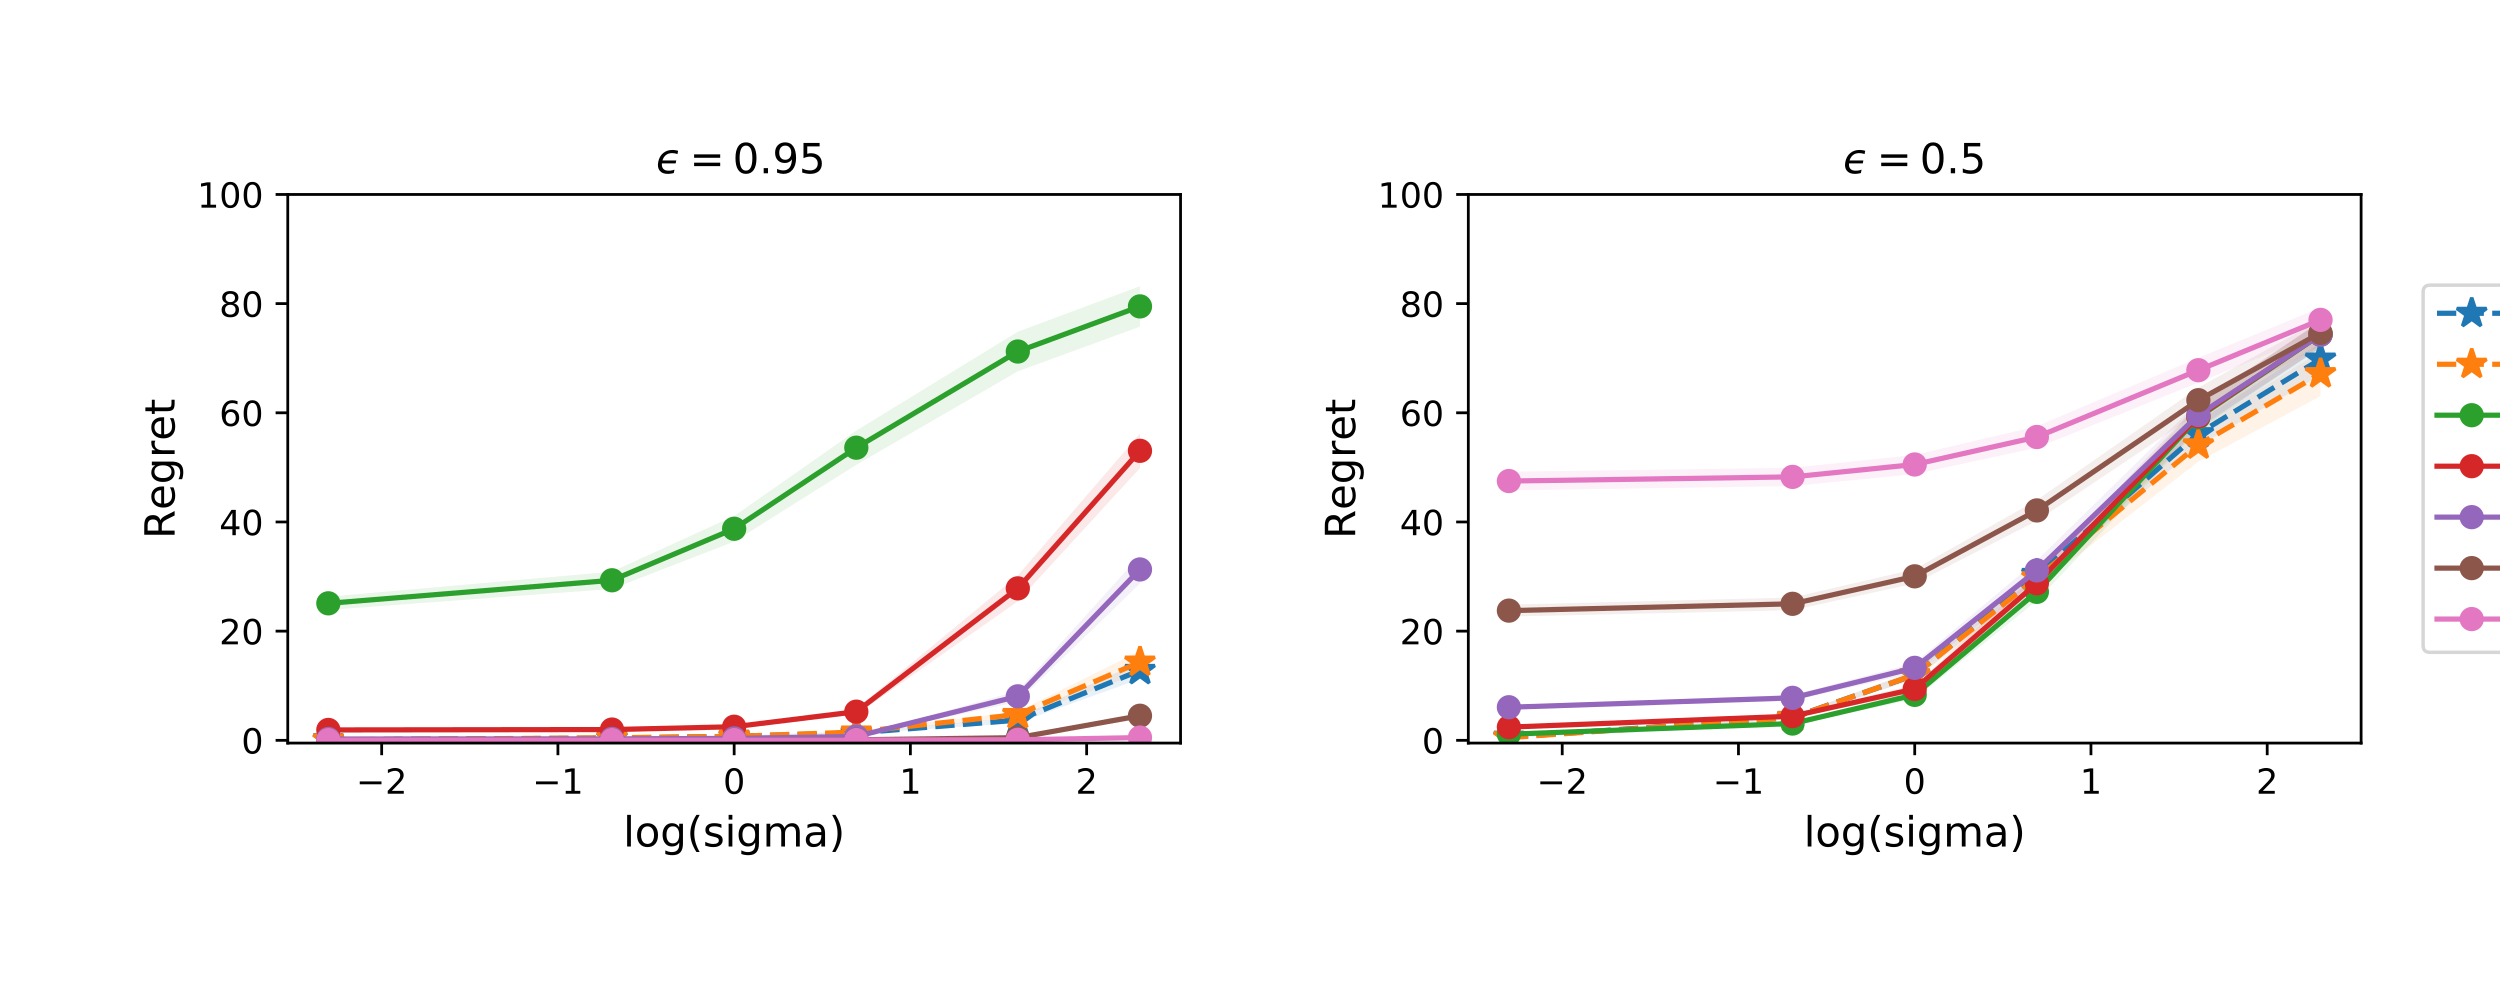 <?xml version="1.0" encoding="utf-8" standalone="no"?>
<!DOCTYPE svg PUBLIC "-//W3C//DTD SVG 1.1//EN"
  "http://www.w3.org/Graphics/SVG/1.1/DTD/svg11.dtd">
<!-- Created with matplotlib (https://matplotlib.org/) -->
<svg height="288pt" version="1.1" viewBox="0 0 720 288" width="720pt" xmlns="http://www.w3.org/2000/svg" xmlns:xlink="http://www.w3.org/1999/xlink">
 <defs>
  <style type="text/css">
*{stroke-linecap:butt;stroke-linejoin:round;}
  </style>
 </defs>
 <g id="figure_1">
  <g id="patch_1">
   <path d="M 0 288 
L 720 288 
L 720 0 
L 0 0 
z
" style="fill:#ffffff;"/>
  </g>
  <g id="axes_1">
   <g id="patch_2">
    <path d="M 82.875 214 
L 340 214 
L 340 56 
L 82.875 56 
z
" style="fill:#ffffff;"/>
   </g>
   <g id="PolyCollection_1">
    <path clip-path="url(#pf2f691fa10)" d="M 94.562 212.994 
L 94.562 213.099 
L 176.255 212.683 
L 211.438 212.225 
L 246.62 211.381 
L 293.13 208.197 
L 328.312 195.541 
L 328.312 190.634 
L 328.312 190.634 
L 293.13 206.59 
L 246.62 210.811 
L 211.438 211.878 
L 176.255 212.479 
L 94.562 212.994 
z
" style="fill:#1f77b4;fill-opacity:0.1;"/>
   </g>
   <g id="PolyCollection_2">
    <path clip-path="url(#pf2f691fa10)" d="M 94.562 213.088 
L 94.562 213.12 
L 176.255 212.582 
L 211.438 212.247 
L 246.62 211.155 
L 293.13 206.638 
L 328.312 193.902 
L 328.312 187.467 
L 328.312 187.467 
L 293.13 204.927 
L 246.62 210.483 
L 211.438 211.913 
L 176.255 212.371 
L 94.562 213.088 
z
" style="fill:#ff7f0e;fill-opacity:0.1;"/>
   </g>
   <g id="PolyCollection_3">
    <path clip-path="url(#pf2f691fa10)" d="M 94.562 171.86 
L 94.562 175.651 
L 176.255 169.605 
L 211.438 155.968 
L 246.62 133.865 
L 293.13 106.94 
L 328.312 94.063 
L 328.312 82.428 
L 328.312 82.428 
L 293.13 95.532 
L 246.62 124.007 
L 211.438 148.6 
L 176.255 164.634 
L 94.562 171.86 
z
" style="fill:#2ca02c;fill-opacity:0.1;"/>
   </g>
   <g id="PolyCollection_4">
    <path clip-path="url(#pf2f691fa10)" d="M 94.562 209.916 
L 94.562 210.529 
L 176.255 210.447 
L 211.438 209.721 
L 246.62 205.828 
L 293.13 173.181 
L 328.312 134.807 
L 328.312 124.86 
L 328.312 124.86 
L 293.13 165.716 
L 246.62 204.096 
L 211.438 208.878 
L 176.255 209.777 
L 94.562 209.916 
z
" style="fill:#d62728;fill-opacity:0.1;"/>
   </g>
   <g id="PolyCollection_5">
    <path clip-path="url(#pf2f691fa10)" d="M 94.562 212.714 
L 94.562 212.953 
L 176.255 212.916 
L 211.438 212.787 
L 246.62 212.255 
L 293.13 202.103 
L 328.312 168.052 
L 328.312 159.956 
L 328.312 159.956 
L 293.13 198.978 
L 246.62 211.924 
L 211.438 212.52 
L 176.255 212.672 
L 94.562 212.714 
z
" style="fill:#9467bd;fill-opacity:0.1;"/>
   </g>
   <g id="PolyCollection_6">
    <path clip-path="url(#pf2f691fa10)" d="M 94.562 213.135 
L 94.562 213.17 
L 176.255 213.164 
L 211.438 213.154 
L 246.62 213.093 
L 293.13 212.559 
L 328.312 207.105 
L 328.312 205.168 
L 328.312 205.168 
L 293.13 212.332 
L 246.62 213.017 
L 211.438 213.12 
L 176.255 213.129 
L 94.562 213.135 
z
" style="fill:#8c564b;fill-opacity:0.1;"/>
   </g>
   <g id="PolyCollection_7">
    <path clip-path="url(#pf2f691fa10)" d="M 94.562 213.131 
L 94.562 213.167 
L 176.255 213.166 
L 211.438 213.161 
L 246.62 213.151 
L 293.13 213.079 
L 328.312 212.53 
L 328.312 212.305 
L 328.312 212.305 
L 293.13 213.036 
L 246.62 213.116 
L 211.438 213.126 
L 176.255 213.13 
L 94.562 213.131 
z
" style="fill:#e377c2;fill-opacity:0.1;"/>
   </g>
   <g id="matplotlib.axis_1">
    <g id="xtick_1">
     <g id="line2d_1">
      <defs>
       <path d="M 0 0 
L 0 3.5 
" id="m8dfc3978c7" style="stroke:#000000;stroke-width:0.8;"/>
      </defs>
      <g>
       <use style="stroke:#000000;stroke-width:0.8;" x="109.921" xlink:href="#m8dfc3978c7" y="214"/>
      </g>
     </g>
     <g id="text_1">
      <!-- −2 -->
      <defs>
       <path d="M 10.594 35.5 
L 73.188 35.5 
L 73.188 27.203 
L 10.594 27.203 
z
" id="DejaVuSans-8722"/>
       <path d="M 19.188 8.297 
L 53.609 8.297 
L 53.609 0 
L 7.328 0 
L 7.328 8.297 
Q 12.938 14.109 22.625 23.891 
Q 32.328 33.688 34.812 36.531 
Q 39.547 41.844 41.422 45.531 
Q 43.312 49.219 43.312 52.781 
Q 43.312 58.594 39.234 62.25 
Q 35.156 65.922 28.609 65.922 
Q 23.969 65.922 18.812 64.312 
Q 13.672 62.703 7.812 59.422 
L 7.812 69.391 
Q 13.766 71.781 18.938 73 
Q 24.125 74.219 28.422 74.219 
Q 39.75 74.219 46.484 68.547 
Q 53.219 62.891 53.219 53.422 
Q 53.219 48.922 51.531 44.891 
Q 49.859 40.875 45.406 35.406 
Q 44.188 33.984 37.641 27.219 
Q 31.109 20.453 19.188 8.297 
z
" id="DejaVuSans-50"/>
      </defs>
      <g transform="translate(102.55 228.598)scale(0.1 -0.1)">
       <use xlink:href="#DejaVuSans-8722"/>
       <use x="83.789" xlink:href="#DejaVuSans-50"/>
      </g>
     </g>
    </g>
    <g id="xtick_2">
     <g id="line2d_2">
      <g>
       <use style="stroke:#000000;stroke-width:0.8;" x="160.679" xlink:href="#m8dfc3978c7" y="214"/>
      </g>
     </g>
     <g id="text_2">
      <!-- −1 -->
      <defs>
       <path d="M 12.406 8.297 
L 28.516 8.297 
L 28.516 63.922 
L 10.984 60.406 
L 10.984 69.391 
L 28.422 72.906 
L 38.281 72.906 
L 38.281 8.297 
L 54.391 8.297 
L 54.391 0 
L 12.406 0 
z
" id="DejaVuSans-49"/>
      </defs>
      <g transform="translate(153.308 228.598)scale(0.1 -0.1)">
       <use xlink:href="#DejaVuSans-8722"/>
       <use x="83.789" xlink:href="#DejaVuSans-49"/>
      </g>
     </g>
    </g>
    <g id="xtick_3">
     <g id="line2d_3">
      <g>
       <use style="stroke:#000000;stroke-width:0.8;" x="211.438" xlink:href="#m8dfc3978c7" y="214"/>
      </g>
     </g>
     <g id="text_3">
      <!-- 0 -->
      <defs>
       <path d="M 31.781 66.406 
Q 24.172 66.406 20.328 58.906 
Q 16.5 51.422 16.5 36.375 
Q 16.5 21.391 20.328 13.891 
Q 24.172 6.391 31.781 6.391 
Q 39.453 6.391 43.281 13.891 
Q 47.125 21.391 47.125 36.375 
Q 47.125 51.422 43.281 58.906 
Q 39.453 66.406 31.781 66.406 
z
M 31.781 74.219 
Q 44.047 74.219 50.516 64.516 
Q 56.984 54.828 56.984 36.375 
Q 56.984 17.969 50.516 8.266 
Q 44.047 -1.422 31.781 -1.422 
Q 19.531 -1.422 13.062 8.266 
Q 6.594 17.969 6.594 36.375 
Q 6.594 54.828 13.062 64.516 
Q 19.531 74.219 31.781 74.219 
z
" id="DejaVuSans-48"/>
      </defs>
      <g transform="translate(208.256 228.598)scale(0.1 -0.1)">
       <use xlink:href="#DejaVuSans-48"/>
      </g>
     </g>
    </g>
    <g id="xtick_4">
     <g id="line2d_4">
      <g>
       <use style="stroke:#000000;stroke-width:0.8;" x="262.196" xlink:href="#m8dfc3978c7" y="214"/>
      </g>
     </g>
     <g id="text_4">
      <!-- 1 -->
      <g transform="translate(259.014 228.598)scale(0.1 -0.1)">
       <use xlink:href="#DejaVuSans-49"/>
      </g>
     </g>
    </g>
    <g id="xtick_5">
     <g id="line2d_5">
      <g>
       <use style="stroke:#000000;stroke-width:0.8;" x="312.954" xlink:href="#m8dfc3978c7" y="214"/>
      </g>
     </g>
     <g id="text_5">
      <!-- 2 -->
      <g transform="translate(309.773 228.598)scale(0.1 -0.1)">
       <use xlink:href="#DejaVuSans-50"/>
      </g>
     </g>
    </g>
    <g id="text_6">
     <!-- log(sigma) -->
     <defs>
      <path d="M 9.422 75.984 
L 18.406 75.984 
L 18.406 0 
L 9.422 0 
z
" id="DejaVuSans-108"/>
      <path d="M 30.609 48.391 
Q 23.391 48.391 19.188 42.75 
Q 14.984 37.109 14.984 27.297 
Q 14.984 17.484 19.156 11.844 
Q 23.344 6.203 30.609 6.203 
Q 37.797 6.203 41.984 11.859 
Q 46.188 17.531 46.188 27.297 
Q 46.188 37.016 41.984 42.703 
Q 37.797 48.391 30.609 48.391 
z
M 30.609 56 
Q 42.328 56 49.016 48.375 
Q 55.719 40.766 55.719 27.297 
Q 55.719 13.875 49.016 6.219 
Q 42.328 -1.422 30.609 -1.422 
Q 18.844 -1.422 12.172 6.219 
Q 5.516 13.875 5.516 27.297 
Q 5.516 40.766 12.172 48.375 
Q 18.844 56 30.609 56 
z
" id="DejaVuSans-111"/>
      <path d="M 45.406 27.984 
Q 45.406 37.75 41.375 43.109 
Q 37.359 48.484 30.078 48.484 
Q 22.859 48.484 18.828 43.109 
Q 14.797 37.75 14.797 27.984 
Q 14.797 18.266 18.828 12.891 
Q 22.859 7.516 30.078 7.516 
Q 37.359 7.516 41.375 12.891 
Q 45.406 18.266 45.406 27.984 
z
M 54.391 6.781 
Q 54.391 -7.172 48.188 -13.984 
Q 42 -20.797 29.203 -20.797 
Q 24.469 -20.797 20.266 -20.094 
Q 16.062 -19.391 12.109 -17.922 
L 12.109 -9.188 
Q 16.062 -11.328 19.922 -12.344 
Q 23.781 -13.375 27.781 -13.375 
Q 36.625 -13.375 41.016 -8.766 
Q 45.406 -4.156 45.406 5.172 
L 45.406 9.625 
Q 42.625 4.781 38.281 2.391 
Q 33.938 0 27.875 0 
Q 17.828 0 11.672 7.656 
Q 5.516 15.328 5.516 27.984 
Q 5.516 40.672 11.672 48.328 
Q 17.828 56 27.875 56 
Q 33.938 56 38.281 53.609 
Q 42.625 51.219 45.406 46.391 
L 45.406 54.688 
L 54.391 54.688 
z
" id="DejaVuSans-103"/>
      <path d="M 31 75.875 
Q 24.469 64.656 21.281 53.656 
Q 18.109 42.672 18.109 31.391 
Q 18.109 20.125 21.312 9.062 
Q 24.516 -2 31 -13.188 
L 23.188 -13.188 
Q 15.875 -1.703 12.234 9.375 
Q 8.594 20.453 8.594 31.391 
Q 8.594 42.281 12.203 53.312 
Q 15.828 64.359 23.188 75.875 
z
" id="DejaVuSans-40"/>
      <path d="M 44.281 53.078 
L 44.281 44.578 
Q 40.484 46.531 36.375 47.5 
Q 32.281 48.484 27.875 48.484 
Q 21.188 48.484 17.844 46.438 
Q 14.5 44.391 14.5 40.281 
Q 14.5 37.156 16.891 35.375 
Q 19.281 33.594 26.516 31.984 
L 29.594 31.297 
Q 39.156 29.25 43.188 25.516 
Q 47.219 21.781 47.219 15.094 
Q 47.219 7.469 41.188 3.016 
Q 35.156 -1.422 24.609 -1.422 
Q 20.219 -1.422 15.453 -0.562 
Q 10.688 0.297 5.422 2 
L 5.422 11.281 
Q 10.406 8.688 15.234 7.391 
Q 20.062 6.109 24.812 6.109 
Q 31.156 6.109 34.562 8.281 
Q 37.984 10.453 37.984 14.406 
Q 37.984 18.062 35.516 20.016 
Q 33.062 21.969 24.703 23.781 
L 21.578 24.516 
Q 13.234 26.266 9.516 29.906 
Q 5.812 33.547 5.812 39.891 
Q 5.812 47.609 11.281 51.797 
Q 16.75 56 26.812 56 
Q 31.781 56 36.172 55.266 
Q 40.578 54.547 44.281 53.078 
z
" id="DejaVuSans-115"/>
      <path d="M 9.422 54.688 
L 18.406 54.688 
L 18.406 0 
L 9.422 0 
z
M 9.422 75.984 
L 18.406 75.984 
L 18.406 64.594 
L 9.422 64.594 
z
" id="DejaVuSans-105"/>
      <path d="M 52 44.188 
Q 55.375 50.25 60.062 53.125 
Q 64.75 56 71.094 56 
Q 79.641 56 84.281 50.016 
Q 88.922 44.047 88.922 33.016 
L 88.922 0 
L 79.891 0 
L 79.891 32.719 
Q 79.891 40.578 77.094 44.375 
Q 74.312 48.188 68.609 48.188 
Q 61.625 48.188 57.562 43.547 
Q 53.516 38.922 53.516 30.906 
L 53.516 0 
L 44.484 0 
L 44.484 32.719 
Q 44.484 40.625 41.703 44.406 
Q 38.922 48.188 33.109 48.188 
Q 26.219 48.188 22.156 43.531 
Q 18.109 38.875 18.109 30.906 
L 18.109 0 
L 9.078 0 
L 9.078 54.688 
L 18.109 54.688 
L 18.109 46.188 
Q 21.188 51.219 25.484 53.609 
Q 29.781 56 35.688 56 
Q 41.656 56 45.828 52.969 
Q 50 49.953 52 44.188 
z
" id="DejaVuSans-109"/>
      <path d="M 34.281 27.484 
Q 23.391 27.484 19.188 25 
Q 14.984 22.516 14.984 16.5 
Q 14.984 11.719 18.141 8.906 
Q 21.297 6.109 26.703 6.109 
Q 34.188 6.109 38.703 11.406 
Q 43.219 16.703 43.219 25.484 
L 43.219 27.484 
z
M 52.203 31.203 
L 52.203 0 
L 43.219 0 
L 43.219 8.297 
Q 40.141 3.328 35.547 0.953 
Q 30.953 -1.422 24.312 -1.422 
Q 15.922 -1.422 10.953 3.297 
Q 6 8.016 6 15.922 
Q 6 25.141 12.172 29.828 
Q 18.359 34.516 30.609 34.516 
L 43.219 34.516 
L 43.219 35.406 
Q 43.219 41.609 39.141 45 
Q 35.062 48.391 27.688 48.391 
Q 23 48.391 18.547 47.266 
Q 14.109 46.141 10.016 43.891 
L 10.016 52.203 
Q 14.938 54.109 19.578 55.047 
Q 24.219 56 28.609 56 
Q 40.484 56 46.344 49.844 
Q 52.203 43.703 52.203 31.203 
z
" id="DejaVuSans-97"/>
      <path d="M 8.016 75.875 
L 15.828 75.875 
Q 23.141 64.359 26.781 53.312 
Q 30.422 42.281 30.422 31.391 
Q 30.422 20.453 26.781 9.375 
Q 23.141 -1.703 15.828 -13.188 
L 8.016 -13.188 
Q 14.5 -2 17.703 9.062 
Q 20.906 20.125 20.906 31.391 
Q 20.906 42.672 17.703 53.656 
Q 14.5 64.656 8.016 75.875 
z
" id="DejaVuSans-41"/>
     </defs>
     <g transform="translate(179.486 243.796)scale(0.12 -0.12)">
      <use xlink:href="#DejaVuSans-108"/>
      <use x="27.783" xlink:href="#DejaVuSans-111"/>
      <use x="88.965" xlink:href="#DejaVuSans-103"/>
      <use x="152.441" xlink:href="#DejaVuSans-40"/>
      <use x="191.455" xlink:href="#DejaVuSans-115"/>
      <use x="243.555" xlink:href="#DejaVuSans-105"/>
      <use x="271.338" xlink:href="#DejaVuSans-103"/>
      <use x="334.814" xlink:href="#DejaVuSans-109"/>
      <use x="432.227" xlink:href="#DejaVuSans-97"/>
      <use x="493.506" xlink:href="#DejaVuSans-41"/>
     </g>
    </g>
   </g>
   <g id="matplotlib.axis_2">
    <g id="ytick_1">
     <g id="line2d_6">
      <defs>
       <path d="M 0 0 
L -3.5 0 
" id="m77a9423605" style="stroke:#000000;stroke-width:0.8;"/>
      </defs>
      <g>
       <use style="stroke:#000000;stroke-width:0.8;" x="82.875" xlink:href="#m77a9423605" y="213.214"/>
      </g>
     </g>
     <g id="text_7">
      <!-- 0 -->
      <g transform="translate(69.513 217.013)scale(0.1 -0.1)">
       <use xlink:href="#DejaVuSans-48"/>
      </g>
     </g>
    </g>
    <g id="ytick_2">
     <g id="line2d_7">
      <g>
       <use style="stroke:#000000;stroke-width:0.8;" x="82.875" xlink:href="#m77a9423605" y="181.771"/>
      </g>
     </g>
     <g id="text_8">
      <!-- 20 -->
      <g transform="translate(63.15 185.57)scale(0.1 -0.1)">
       <use xlink:href="#DejaVuSans-50"/>
       <use x="63.623" xlink:href="#DejaVuSans-48"/>
      </g>
     </g>
    </g>
    <g id="ytick_3">
     <g id="line2d_8">
      <g>
       <use style="stroke:#000000;stroke-width:0.8;" x="82.875" xlink:href="#m77a9423605" y="150.328"/>
      </g>
     </g>
     <g id="text_9">
      <!-- 40 -->
      <defs>
       <path d="M 37.797 64.312 
L 12.891 25.391 
L 37.797 25.391 
z
M 35.203 72.906 
L 47.609 72.906 
L 47.609 25.391 
L 58.016 25.391 
L 58.016 17.188 
L 47.609 17.188 
L 47.609 0 
L 37.797 0 
L 37.797 17.188 
L 4.891 17.188 
L 4.891 26.703 
z
" id="DejaVuSans-52"/>
      </defs>
      <g transform="translate(63.15 154.128)scale(0.1 -0.1)">
       <use xlink:href="#DejaVuSans-52"/>
       <use x="63.623" xlink:href="#DejaVuSans-48"/>
      </g>
     </g>
    </g>
    <g id="ytick_4">
     <g id="line2d_9">
      <g>
       <use style="stroke:#000000;stroke-width:0.8;" x="82.875" xlink:href="#m77a9423605" y="118.886"/>
      </g>
     </g>
     <g id="text_10">
      <!-- 60 -->
      <defs>
       <path d="M 33.016 40.375 
Q 26.375 40.375 22.484 35.828 
Q 18.609 31.297 18.609 23.391 
Q 18.609 15.531 22.484 10.953 
Q 26.375 6.391 33.016 6.391 
Q 39.656 6.391 43.531 10.953 
Q 47.406 15.531 47.406 23.391 
Q 47.406 31.297 43.531 35.828 
Q 39.656 40.375 33.016 40.375 
z
M 52.594 71.297 
L 52.594 62.312 
Q 48.875 64.062 45.094 64.984 
Q 41.312 65.922 37.594 65.922 
Q 27.828 65.922 22.672 59.328 
Q 17.531 52.734 16.797 39.406 
Q 19.672 43.656 24.016 45.922 
Q 28.375 48.188 33.594 48.188 
Q 44.578 48.188 50.953 41.516 
Q 57.328 34.859 57.328 23.391 
Q 57.328 12.156 50.688 5.359 
Q 44.047 -1.422 33.016 -1.422 
Q 20.359 -1.422 13.672 8.266 
Q 6.984 17.969 6.984 36.375 
Q 6.984 53.656 15.188 63.938 
Q 23.391 74.219 37.203 74.219 
Q 40.922 74.219 44.703 73.484 
Q 48.484 72.75 52.594 71.297 
z
" id="DejaVuSans-54"/>
      </defs>
      <g transform="translate(63.15 122.685)scale(0.1 -0.1)">
       <use xlink:href="#DejaVuSans-54"/>
       <use x="63.623" xlink:href="#DejaVuSans-48"/>
      </g>
     </g>
    </g>
    <g id="ytick_5">
     <g id="line2d_10">
      <g>
       <use style="stroke:#000000;stroke-width:0.8;" x="82.875" xlink:href="#m77a9423605" y="87.443"/>
      </g>
     </g>
     <g id="text_11">
      <!-- 80 -->
      <defs>
       <path d="M 31.781 34.625 
Q 24.75 34.625 20.719 30.859 
Q 16.703 27.094 16.703 20.516 
Q 16.703 13.922 20.719 10.156 
Q 24.75 6.391 31.781 6.391 
Q 38.812 6.391 42.859 10.172 
Q 46.922 13.969 46.922 20.516 
Q 46.922 27.094 42.891 30.859 
Q 38.875 34.625 31.781 34.625 
z
M 21.922 38.812 
Q 15.578 40.375 12.031 44.719 
Q 8.5 49.078 8.5 55.328 
Q 8.5 64.062 14.719 69.141 
Q 20.953 74.219 31.781 74.219 
Q 42.672 74.219 48.875 69.141 
Q 55.078 64.062 55.078 55.328 
Q 55.078 49.078 51.531 44.719 
Q 48 40.375 41.703 38.812 
Q 48.828 37.156 52.797 32.312 
Q 56.781 27.484 56.781 20.516 
Q 56.781 9.906 50.312 4.234 
Q 43.844 -1.422 31.781 -1.422 
Q 19.734 -1.422 13.25 4.234 
Q 6.781 9.906 6.781 20.516 
Q 6.781 27.484 10.781 32.312 
Q 14.797 37.156 21.922 38.812 
z
M 18.312 54.391 
Q 18.312 48.734 21.844 45.562 
Q 25.391 42.391 31.781 42.391 
Q 38.141 42.391 41.719 45.562 
Q 45.312 48.734 45.312 54.391 
Q 45.312 60.062 41.719 63.234 
Q 38.141 66.406 31.781 66.406 
Q 25.391 66.406 21.844 63.234 
Q 18.312 60.062 18.312 54.391 
z
" id="DejaVuSans-56"/>
      </defs>
      <g transform="translate(63.15 91.242)scale(0.1 -0.1)">
       <use xlink:href="#DejaVuSans-56"/>
       <use x="63.623" xlink:href="#DejaVuSans-48"/>
      </g>
     </g>
    </g>
    <g id="ytick_6">
     <g id="line2d_11">
      <g>
       <use style="stroke:#000000;stroke-width:0.8;" x="82.875" xlink:href="#m77a9423605" y="56"/>
      </g>
     </g>
     <g id="text_12">
      <!-- 100 -->
      <g transform="translate(56.788 59.799)scale(0.1 -0.1)">
       <use xlink:href="#DejaVuSans-49"/>
       <use x="63.623" xlink:href="#DejaVuSans-48"/>
       <use x="127.246" xlink:href="#DejaVuSans-48"/>
      </g>
     </g>
    </g>
    <g id="text_13">
     <!-- Regret -->
     <defs>
      <path d="M 44.391 34.188 
Q 47.562 33.109 50.562 29.594 
Q 53.562 26.078 56.594 19.922 
L 66.609 0 
L 56 0 
L 46.688 18.703 
Q 43.062 26.031 39.672 28.422 
Q 36.281 30.812 30.422 30.812 
L 19.672 30.812 
L 19.672 0 
L 9.812 0 
L 9.812 72.906 
L 32.078 72.906 
Q 44.578 72.906 50.734 67.672 
Q 56.891 62.453 56.891 51.906 
Q 56.891 45.016 53.688 40.469 
Q 50.484 35.938 44.391 34.188 
z
M 19.672 64.797 
L 19.672 38.922 
L 32.078 38.922 
Q 39.203 38.922 42.844 42.219 
Q 46.484 45.516 46.484 51.906 
Q 46.484 58.297 42.844 61.547 
Q 39.203 64.797 32.078 64.797 
z
" id="DejaVuSans-82"/>
      <path d="M 56.203 29.594 
L 56.203 25.203 
L 14.891 25.203 
Q 15.484 15.922 20.484 11.062 
Q 25.484 6.203 34.422 6.203 
Q 39.594 6.203 44.453 7.469 
Q 49.312 8.734 54.109 11.281 
L 54.109 2.781 
Q 49.266 0.734 44.188 -0.344 
Q 39.109 -1.422 33.891 -1.422 
Q 20.797 -1.422 13.156 6.188 
Q 5.516 13.812 5.516 26.812 
Q 5.516 40.234 12.766 48.109 
Q 20.016 56 32.328 56 
Q 43.359 56 49.781 48.891 
Q 56.203 41.797 56.203 29.594 
z
M 47.219 32.234 
Q 47.125 39.594 43.094 43.984 
Q 39.062 48.391 32.422 48.391 
Q 24.906 48.391 20.391 44.141 
Q 15.875 39.891 15.188 32.172 
z
" id="DejaVuSans-101"/>
      <path d="M 41.109 46.297 
Q 39.594 47.172 37.812 47.578 
Q 36.031 48 33.891 48 
Q 26.266 48 22.188 43.047 
Q 18.109 38.094 18.109 28.812 
L 18.109 0 
L 9.078 0 
L 9.078 54.688 
L 18.109 54.688 
L 18.109 46.188 
Q 20.953 51.172 25.484 53.578 
Q 30.031 56 36.531 56 
Q 37.453 56 38.578 55.875 
Q 39.703 55.766 41.062 55.516 
z
" id="DejaVuSans-114"/>
      <path d="M 18.312 70.219 
L 18.312 54.688 
L 36.812 54.688 
L 36.812 47.703 
L 18.312 47.703 
L 18.312 18.016 
Q 18.312 11.328 20.141 9.422 
Q 21.969 7.516 27.594 7.516 
L 36.812 7.516 
L 36.812 0 
L 27.594 0 
Q 17.188 0 13.234 3.875 
Q 9.281 7.766 9.281 18.016 
L 9.281 47.703 
L 2.688 47.703 
L 2.688 54.688 
L 9.281 54.688 
L 9.281 70.219 
z
" id="DejaVuSans-116"/>
     </defs>
     <g transform="translate(50.292 155.175)rotate(-90)scale(0.12 -0.12)">
      <use xlink:href="#DejaVuSans-82"/>
      <use x="69.42" xlink:href="#DejaVuSans-101"/>
      <use x="130.943" xlink:href="#DejaVuSans-103"/>
      <use x="194.42" xlink:href="#DejaVuSans-114"/>
      <use x="235.502" xlink:href="#DejaVuSans-101"/>
      <use x="297.025" xlink:href="#DejaVuSans-116"/>
     </g>
    </g>
   </g>
   <g id="line2d_12">
    <path clip-path="url(#pf2f691fa10)" d="M 94.562 213.047 
L 176.255 212.581 
L 211.438 212.052 
L 246.62 211.096 
L 293.13 207.394 
L 328.312 193.088 
" style="fill:none;stroke:#1f77b4;stroke-dasharray:5.55,2.4;stroke-dashoffset:0;stroke-width:1.5;"/>
    <defs>
     <path d="M 0 -4.5 
L -1.01 -1.391 
L -4.28 -1.391 
L -1.635 0.531 
L -2.645 3.641 
L -0 1.719 
L 2.645 3.641 
L 1.635 0.531 
L 4.28 -1.391 
L 1.01 -1.391 
z
" id="m02dea2bea5" style="stroke:#1f77b4;stroke-linejoin:bevel;"/>
    </defs>
    <g clip-path="url(#pf2f691fa10)">
     <use style="fill:#1f77b4;stroke:#1f77b4;stroke-linejoin:bevel;" x="94.562" xlink:href="#m02dea2bea5" y="213.047"/>
     <use style="fill:#1f77b4;stroke:#1f77b4;stroke-linejoin:bevel;" x="176.255" xlink:href="#m02dea2bea5" y="212.581"/>
     <use style="fill:#1f77b4;stroke:#1f77b4;stroke-linejoin:bevel;" x="211.438" xlink:href="#m02dea2bea5" y="212.052"/>
     <use style="fill:#1f77b4;stroke:#1f77b4;stroke-linejoin:bevel;" x="246.62" xlink:href="#m02dea2bea5" y="211.096"/>
     <use style="fill:#1f77b4;stroke:#1f77b4;stroke-linejoin:bevel;" x="293.13" xlink:href="#m02dea2bea5" y="207.394"/>
     <use style="fill:#1f77b4;stroke:#1f77b4;stroke-linejoin:bevel;" x="328.312" xlink:href="#m02dea2bea5" y="193.088"/>
    </g>
   </g>
   <g id="line2d_13">
    <path clip-path="url(#pf2f691fa10)" d="M 94.562 213.104 
L 176.255 212.476 
L 211.438 212.08 
L 246.62 210.819 
L 293.13 205.782 
L 328.312 190.685 
" style="fill:none;stroke:#ff7f0e;stroke-dasharray:5.55,2.4;stroke-dashoffset:0;stroke-width:1.5;"/>
    <defs>
     <path d="M 0 -4.5 
L -1.01 -1.391 
L -4.28 -1.391 
L -1.635 0.531 
L -2.645 3.641 
L -0 1.719 
L 2.645 3.641 
L 1.635 0.531 
L 4.28 -1.391 
L 1.01 -1.391 
z
" id="m5c52c75910" style="stroke:#ff7f0e;stroke-linejoin:bevel;"/>
    </defs>
    <g clip-path="url(#pf2f691fa10)">
     <use style="fill:#ff7f0e;stroke:#ff7f0e;stroke-linejoin:bevel;" x="94.562" xlink:href="#m5c52c75910" y="213.104"/>
     <use style="fill:#ff7f0e;stroke:#ff7f0e;stroke-linejoin:bevel;" x="176.255" xlink:href="#m5c52c75910" y="212.476"/>
     <use style="fill:#ff7f0e;stroke:#ff7f0e;stroke-linejoin:bevel;" x="211.438" xlink:href="#m5c52c75910" y="212.08"/>
     <use style="fill:#ff7f0e;stroke:#ff7f0e;stroke-linejoin:bevel;" x="246.62" xlink:href="#m5c52c75910" y="210.819"/>
     <use style="fill:#ff7f0e;stroke:#ff7f0e;stroke-linejoin:bevel;" x="293.13" xlink:href="#m5c52c75910" y="205.782"/>
     <use style="fill:#ff7f0e;stroke:#ff7f0e;stroke-linejoin:bevel;" x="328.312" xlink:href="#m5c52c75910" y="190.685"/>
    </g>
   </g>
   <g id="line2d_14">
    <path clip-path="url(#pf2f691fa10)" d="M 94.562 173.756 
L 176.255 167.119 
L 211.438 152.284 
L 246.62 128.936 
L 293.13 101.236 
L 328.312 88.245 
" style="fill:none;stroke:#2ca02c;stroke-linecap:square;stroke-width:1.5;"/>
    <defs>
     <path d="M 0 3 
C 0.796 3 1.559 2.684 2.121 2.121 
C 2.684 1.559 3 0.796 3 0 
C 3 -0.796 2.684 -1.559 2.121 -2.121 
C 1.559 -2.684 0.796 -3 0 -3 
C -0.796 -3 -1.559 -2.684 -2.121 -2.121 
C -2.684 -1.559 -3 -0.796 -3 0 
C -3 0.796 -2.684 1.559 -2.121 2.121 
C -1.559 2.684 -0.796 3 0 3 
z
" id="m03c79fafc9" style="stroke:#2ca02c;"/>
    </defs>
    <g clip-path="url(#pf2f691fa10)">
     <use style="fill:#2ca02c;stroke:#2ca02c;" x="94.562" xlink:href="#m03c79fafc9" y="173.756"/>
     <use style="fill:#2ca02c;stroke:#2ca02c;" x="176.255" xlink:href="#m03c79fafc9" y="167.119"/>
     <use style="fill:#2ca02c;stroke:#2ca02c;" x="211.438" xlink:href="#m03c79fafc9" y="152.284"/>
     <use style="fill:#2ca02c;stroke:#2ca02c;" x="246.62" xlink:href="#m03c79fafc9" y="128.936"/>
     <use style="fill:#2ca02c;stroke:#2ca02c;" x="293.13" xlink:href="#m03c79fafc9" y="101.236"/>
     <use style="fill:#2ca02c;stroke:#2ca02c;" x="328.312" xlink:href="#m03c79fafc9" y="88.245"/>
    </g>
   </g>
   <g id="line2d_15">
    <path clip-path="url(#pf2f691fa10)" d="M 94.562 210.223 
L 176.255 210.112 
L 211.438 209.3 
L 246.62 204.962 
L 293.13 169.448 
L 328.312 129.834 
" style="fill:none;stroke:#d62728;stroke-linecap:square;stroke-width:1.5;"/>
    <defs>
     <path d="M 0 3 
C 0.796 3 1.559 2.684 2.121 2.121 
C 2.684 1.559 3 0.796 3 0 
C 3 -0.796 2.684 -1.559 2.121 -2.121 
C 1.559 -2.684 0.796 -3 0 -3 
C -0.796 -3 -1.559 -2.684 -2.121 -2.121 
C -2.684 -1.559 -3 -0.796 -3 0 
C -3 0.796 -2.684 1.559 -2.121 2.121 
C -1.559 2.684 -0.796 3 0 3 
z
" id="md830c4d83d" style="stroke:#d62728;"/>
    </defs>
    <g clip-path="url(#pf2f691fa10)">
     <use style="fill:#d62728;stroke:#d62728;" x="94.562" xlink:href="#md830c4d83d" y="210.223"/>
     <use style="fill:#d62728;stroke:#d62728;" x="176.255" xlink:href="#md830c4d83d" y="210.112"/>
     <use style="fill:#d62728;stroke:#d62728;" x="211.438" xlink:href="#md830c4d83d" y="209.3"/>
     <use style="fill:#d62728;stroke:#d62728;" x="246.62" xlink:href="#md830c4d83d" y="204.962"/>
     <use style="fill:#d62728;stroke:#d62728;" x="293.13" xlink:href="#md830c4d83d" y="169.448"/>
     <use style="fill:#d62728;stroke:#d62728;" x="328.312" xlink:href="#md830c4d83d" y="129.834"/>
    </g>
   </g>
   <g id="line2d_16">
    <path clip-path="url(#pf2f691fa10)" d="M 94.562 212.833 
L 176.255 212.794 
L 211.438 212.653 
L 246.62 212.089 
L 293.13 200.54 
L 328.312 164.004 
" style="fill:none;stroke:#9467bd;stroke-linecap:square;stroke-width:1.5;"/>
    <defs>
     <path d="M 0 3 
C 0.796 3 1.559 2.684 2.121 2.121 
C 2.684 1.559 3 0.796 3 0 
C 3 -0.796 2.684 -1.559 2.121 -2.121 
C 1.559 -2.684 0.796 -3 0 -3 
C -0.796 -3 -1.559 -2.684 -2.121 -2.121 
C -2.684 -1.559 -3 -0.796 -3 0 
C -3 0.796 -2.684 1.559 -2.121 2.121 
C -1.559 2.684 -0.796 3 0 3 
z
" id="md72cc984a4" style="stroke:#9467bd;"/>
    </defs>
    <g clip-path="url(#pf2f691fa10)">
     <use style="fill:#9467bd;stroke:#9467bd;" x="94.562" xlink:href="#md72cc984a4" y="212.833"/>
     <use style="fill:#9467bd;stroke:#9467bd;" x="176.255" xlink:href="#md72cc984a4" y="212.794"/>
     <use style="fill:#9467bd;stroke:#9467bd;" x="211.438" xlink:href="#md72cc984a4" y="212.653"/>
     <use style="fill:#9467bd;stroke:#9467bd;" x="246.62" xlink:href="#md72cc984a4" y="212.089"/>
     <use style="fill:#9467bd;stroke:#9467bd;" x="293.13" xlink:href="#md72cc984a4" y="200.54"/>
     <use style="fill:#9467bd;stroke:#9467bd;" x="328.312" xlink:href="#md72cc984a4" y="164.004"/>
    </g>
   </g>
   <g id="line2d_17">
    <path clip-path="url(#pf2f691fa10)" d="M 94.562 213.153 
L 176.255 213.146 
L 211.438 213.137 
L 246.62 213.055 
L 293.13 212.445 
L 328.312 206.136 
" style="fill:none;stroke:#8c564b;stroke-linecap:square;stroke-width:1.5;"/>
    <defs>
     <path d="M 0 3 
C 0.796 3 1.559 2.684 2.121 2.121 
C 2.684 1.559 3 0.796 3 0 
C 3 -0.796 2.684 -1.559 2.121 -2.121 
C 1.559 -2.684 0.796 -3 0 -3 
C -0.796 -3 -1.559 -2.684 -2.121 -2.121 
C -2.684 -1.559 -3 -0.796 -3 0 
C -3 0.796 -2.684 1.559 -2.121 2.121 
C -1.559 2.684 -0.796 3 0 3 
z
" id="m81c9d4eb9a" style="stroke:#8c564b;"/>
    </defs>
    <g clip-path="url(#pf2f691fa10)">
     <use style="fill:#8c564b;stroke:#8c564b;" x="94.562" xlink:href="#m81c9d4eb9a" y="213.153"/>
     <use style="fill:#8c564b;stroke:#8c564b;" x="176.255" xlink:href="#m81c9d4eb9a" y="213.146"/>
     <use style="fill:#8c564b;stroke:#8c564b;" x="211.438" xlink:href="#m81c9d4eb9a" y="213.137"/>
     <use style="fill:#8c564b;stroke:#8c564b;" x="246.62" xlink:href="#m81c9d4eb9a" y="213.055"/>
     <use style="fill:#8c564b;stroke:#8c564b;" x="293.13" xlink:href="#m81c9d4eb9a" y="212.445"/>
     <use style="fill:#8c564b;stroke:#8c564b;" x="328.312" xlink:href="#m81c9d4eb9a" y="206.136"/>
    </g>
   </g>
   <g id="line2d_18">
    <path clip-path="url(#pf2f691fa10)" d="M 94.562 213.149 
L 176.255 213.148 
L 211.438 213.144 
L 246.62 213.134 
L 293.13 213.057 
L 328.312 212.418 
" style="fill:none;stroke:#e377c2;stroke-linecap:square;stroke-width:1.5;"/>
    <defs>
     <path d="M 0 3 
C 0.796 3 1.559 2.684 2.121 2.121 
C 2.684 1.559 3 0.796 3 0 
C 3 -0.796 2.684 -1.559 2.121 -2.121 
C 1.559 -2.684 0.796 -3 0 -3 
C -0.796 -3 -1.559 -2.684 -2.121 -2.121 
C -2.684 -1.559 -3 -0.796 -3 0 
C -3 0.796 -2.684 1.559 -2.121 2.121 
C -1.559 2.684 -0.796 3 0 3 
z
" id="m4e4e5f8004" style="stroke:#e377c2;"/>
    </defs>
    <g clip-path="url(#pf2f691fa10)">
     <use style="fill:#e377c2;stroke:#e377c2;" x="94.562" xlink:href="#m4e4e5f8004" y="213.149"/>
     <use style="fill:#e377c2;stroke:#e377c2;" x="176.255" xlink:href="#m4e4e5f8004" y="213.148"/>
     <use style="fill:#e377c2;stroke:#e377c2;" x="211.438" xlink:href="#m4e4e5f8004" y="213.144"/>
     <use style="fill:#e377c2;stroke:#e377c2;" x="246.62" xlink:href="#m4e4e5f8004" y="213.134"/>
     <use style="fill:#e377c2;stroke:#e377c2;" x="293.13" xlink:href="#m4e4e5f8004" y="213.057"/>
     <use style="fill:#e377c2;stroke:#e377c2;" x="328.312" xlink:href="#m4e4e5f8004" y="212.418"/>
    </g>
   </g>
   <g id="patch_3">
    <path d="M 82.875 214 
L 82.875 56 
" style="fill:none;stroke:#000000;stroke-linecap:square;stroke-linejoin:miter;stroke-width:0.8;"/>
   </g>
   <g id="patch_4">
    <path d="M 340 214 
L 340 56 
" style="fill:none;stroke:#000000;stroke-linecap:square;stroke-linejoin:miter;stroke-width:0.8;"/>
   </g>
   <g id="patch_5">
    <path d="M 82.875 214 
L 340 214 
" style="fill:none;stroke:#000000;stroke-linecap:square;stroke-linejoin:miter;stroke-width:0.8;"/>
   </g>
   <g id="patch_6">
    <path d="M 82.875 56 
L 340 56 
" style="fill:none;stroke:#000000;stroke-linecap:square;stroke-linejoin:miter;stroke-width:0.8;"/>
   </g>
   <g id="text_14">
    <!--  $ϵ = 0.95$ -->
    <defs>
     <path id="DejaVuSans-32"/>
     <path d="M 51.656 46 
Q 50 46.625 48.297 47.125 
Q 43.703 48.391 38.531 48.391 
Q 29.594 48.391 23.688 43.562 
Q 18.172 39.062 15.672 30.812 
L 48.734 30.812 
L 47.359 23.781 
L 14.312 23.781 
Q 13.578 15.531 17.328 11.031 
Q 21.391 6.203 30.328 6.203 
Q 36.578 6.203 40.578 7.469 
L 44.438 8.688 
L 42.828 0.531 
L 38.812 -0.344 
Q 33.547 -1.422 28.328 -1.422 
Q 15.234 -1.422 9.078 6.203 
Q 2.875 13.812 5.516 27.281 
Q 8.156 40.766 17.281 48.391 
Q 26.375 56 39.453 56 
Q 44.391 56 49.562 54.938 
Q 51.422 54.547 53.219 53.953 
z
" id="DejaVuSans-Oblique-1013"/>
     <path d="M 10.594 45.406 
L 73.188 45.406 
L 73.188 37.203 
L 10.594 37.203 
z
M 10.594 25.484 
L 73.188 25.484 
L 73.188 17.188 
L 10.594 17.188 
z
" id="DejaVuSans-61"/>
     <path d="M 10.688 12.406 
L 21 12.406 
L 21 0 
L 10.688 0 
z
" id="DejaVuSans-46"/>
     <path d="M 10.984 1.516 
L 10.984 10.5 
Q 14.703 8.734 18.5 7.812 
Q 22.312 6.891 25.984 6.891 
Q 35.75 6.891 40.891 13.453 
Q 46.047 20.016 46.781 33.406 
Q 43.953 29.203 39.594 26.953 
Q 35.25 24.703 29.984 24.703 
Q 19.047 24.703 12.672 31.312 
Q 6.297 37.938 6.297 49.422 
Q 6.297 60.641 12.938 67.422 
Q 19.578 74.219 30.609 74.219 
Q 43.266 74.219 49.922 64.516 
Q 56.594 54.828 56.594 36.375 
Q 56.594 19.141 48.406 8.859 
Q 40.234 -1.422 26.422 -1.422 
Q 22.703 -1.422 18.891 -0.688 
Q 15.094 0.047 10.984 1.516 
z
M 30.609 32.422 
Q 37.25 32.422 41.125 36.953 
Q 45.016 41.5 45.016 49.422 
Q 45.016 57.281 41.125 61.844 
Q 37.25 66.406 30.609 66.406 
Q 23.969 66.406 20.094 61.844 
Q 16.219 57.281 16.219 49.422 
Q 16.219 41.5 20.094 36.953 
Q 23.969 32.422 30.609 32.422 
z
" id="DejaVuSans-57"/>
     <path d="M 10.797 72.906 
L 49.516 72.906 
L 49.516 64.594 
L 19.828 64.594 
L 19.828 46.734 
Q 21.969 47.469 24.109 47.828 
Q 26.266 48.188 28.422 48.188 
Q 40.625 48.188 47.75 41.5 
Q 54.891 34.812 54.891 23.391 
Q 54.891 11.625 47.562 5.094 
Q 40.234 -1.422 26.906 -1.422 
Q 22.312 -1.422 17.547 -0.641 
Q 12.797 0.141 7.719 1.703 
L 7.719 11.625 
Q 12.109 9.234 16.797 8.062 
Q 21.484 6.891 26.703 6.891 
Q 35.156 6.891 40.078 11.328 
Q 45.016 15.766 45.016 23.391 
Q 45.016 31 40.078 35.438 
Q 35.156 39.891 26.703 39.891 
Q 22.75 39.891 18.812 39.016 
Q 14.891 38.141 10.797 36.281 
z
" id="DejaVuSans-53"/>
    </defs>
    <g transform="translate(185.097 50)scale(0.12 -0.12)">
     <use transform="translate(0 0.781)" xlink:href="#DejaVuSans-32"/>
     <use transform="translate(31.787 0.781)" xlink:href="#DejaVuSans-Oblique-1013"/>
     <use transform="translate(112.793 0.781)" xlink:href="#DejaVuSans-61"/>
     <use transform="translate(216.064 0.781)" xlink:href="#DejaVuSans-48"/>
     <use transform="translate(279.688 0.781)" xlink:href="#DejaVuSans-46"/>
     <use transform="translate(311.475 0.781)" xlink:href="#DejaVuSans-57"/>
     <use transform="translate(375.098 0.781)" xlink:href="#DejaVuSans-53"/>
    </g>
   </g>
  </g>
  <g id="axes_2">
   <g id="patch_7">
    <path d="M 422.875 214 
L 680 214 
L 680 56 
L 422.875 56 
z
" style="fill:#ffffff;"/>
   </g>
   <g id="PolyCollection_8">
    <path clip-path="url(#pc03464ac52)" d="M 434.562 212.176 
L 434.562 212.428 
L 516.255 207.114 
L 551.438 195.521 
L 586.62 167.702 
L 633.13 128.458 
L 668.312 108.064 
L 668.312 98.78 
L 668.312 98.78 
L 633.13 121.335 
L 586.62 163.154 
L 551.438 193.28 
L 516.255 206.122 
L 434.562 212.176 
z
" style="fill:#1f77b4;fill-opacity:0.1;"/>
   </g>
   <g id="PolyCollection_9">
    <path clip-path="url(#pc03464ac52)" d="M 434.562 212.307 
L 434.562 212.548 
L 516.255 207.15 
L 551.438 195.603 
L 586.62 169.151 
L 633.13 132.935 
L 668.312 114.074 
L 668.312 101.154 
L 668.312 101.154 
L 633.13 123.34 
L 586.62 163.617 
L 551.438 193.079 
L 516.255 206.208 
L 434.562 212.307 
z
" style="fill:#ff7f0e;fill-opacity:0.1;"/>
   </g>
   <g id="PolyCollection_10">
    <path clip-path="url(#pc03464ac52)" d="M 434.562 211.215 
L 434.562 211.687 
L 516.255 208.823 
L 551.438 201.298 
L 586.62 173.005 
L 633.13 123.792 
L 668.312 100.22 
L 668.312 92.509 
L 668.312 92.509 
L 633.13 116.575 
L 586.62 167.904 
L 551.438 198.94 
L 516.255 207.93 
L 434.562 211.215 
z
" style="fill:#2ca02c;fill-opacity:0.1;"/>
   </g>
   <g id="PolyCollection_11">
    <path clip-path="url(#pc03464ac52)" d="M 434.562 209.027 
L 434.562 209.79 
L 516.255 206.836 
L 551.438 199.559 
L 586.62 170.664 
L 633.13 123.52 
L 668.312 100.034 
L 668.312 92.501 
L 668.312 92.501 
L 633.13 116.306 
L 586.62 165.316 
L 551.438 197.251 
L 516.255 205.663 
L 434.562 209.027 
z
" style="fill:#d62728;fill-opacity:0.1;"/>
   </g>
   <g id="PolyCollection_12">
    <path clip-path="url(#pc03464ac52)" d="M 434.562 203.053 
L 434.562 204.313 
L 516.255 201.79 
L 551.438 193.763 
L 586.62 167.141 
L 633.13 123.192 
L 668.312 100.188 
L 668.312 92.632 
L 668.312 92.632 
L 633.13 115.834 
L 586.62 161.398 
L 551.438 190.92 
L 516.255 200.175 
L 434.562 203.053 
z
" style="fill:#9467bd;fill-opacity:0.1;"/>
   </g>
   <g id="PolyCollection_13">
    <path clip-path="url(#pc03464ac52)" d="M 434.562 174.144 
L 434.562 177.569 
L 516.255 175.725 
L 551.438 168.039 
L 586.62 150 
L 633.13 118.88 
L 668.312 99.574 
L 668.312 92.142 
L 668.312 92.142 
L 633.13 111.624 
L 586.62 144.006 
L 551.438 163.926 
L 516.255 172.071 
L 434.562 174.144 
z
" style="fill:#8c564b;fill-opacity:0.1;"/>
   </g>
   <g id="PolyCollection_14">
    <path clip-path="url(#pc03464ac52)" d="M 434.562 135.855 
L 434.562 141.228 
L 516.255 139.975 
L 551.438 136.529 
L 586.62 128.958 
L 633.13 110.184 
L 668.312 95.658 
L 668.312 88.595 
L 668.312 88.595 
L 633.13 103.044 
L 586.62 122.754 
L 551.438 131.008 
L 516.255 134.706 
L 434.562 135.855 
z
" style="fill:#e377c2;fill-opacity:0.1;"/>
   </g>
   <g id="matplotlib.axis_3">
    <g id="xtick_6">
     <g id="line2d_19">
      <g>
       <use style="stroke:#000000;stroke-width:0.8;" x="449.921" xlink:href="#m8dfc3978c7" y="214"/>
      </g>
     </g>
     <g id="text_15">
      <!-- −2 -->
      <g transform="translate(442.55 228.598)scale(0.1 -0.1)">
       <use xlink:href="#DejaVuSans-8722"/>
       <use x="83.789" xlink:href="#DejaVuSans-50"/>
      </g>
     </g>
    </g>
    <g id="xtick_7">
     <g id="line2d_20">
      <g>
       <use style="stroke:#000000;stroke-width:0.8;" x="500.679" xlink:href="#m8dfc3978c7" y="214"/>
      </g>
     </g>
     <g id="text_16">
      <!-- −1 -->
      <g transform="translate(493.308 228.598)scale(0.1 -0.1)">
       <use xlink:href="#DejaVuSans-8722"/>
       <use x="83.789" xlink:href="#DejaVuSans-49"/>
      </g>
     </g>
    </g>
    <g id="xtick_8">
     <g id="line2d_21">
      <g>
       <use style="stroke:#000000;stroke-width:0.8;" x="551.438" xlink:href="#m8dfc3978c7" y="214"/>
      </g>
     </g>
     <g id="text_17">
      <!-- 0 -->
      <g transform="translate(548.256 228.598)scale(0.1 -0.1)">
       <use xlink:href="#DejaVuSans-48"/>
      </g>
     </g>
    </g>
    <g id="xtick_9">
     <g id="line2d_22">
      <g>
       <use style="stroke:#000000;stroke-width:0.8;" x="602.196" xlink:href="#m8dfc3978c7" y="214"/>
      </g>
     </g>
     <g id="text_18">
      <!-- 1 -->
      <g transform="translate(599.014 228.598)scale(0.1 -0.1)">
       <use xlink:href="#DejaVuSans-49"/>
      </g>
     </g>
    </g>
    <g id="xtick_10">
     <g id="line2d_23">
      <g>
       <use style="stroke:#000000;stroke-width:0.8;" x="652.954" xlink:href="#m8dfc3978c7" y="214"/>
      </g>
     </g>
     <g id="text_19">
      <!-- 2 -->
      <g transform="translate(649.773 228.598)scale(0.1 -0.1)">
       <use xlink:href="#DejaVuSans-50"/>
      </g>
     </g>
    </g>
    <g id="text_20">
     <!-- log(sigma) -->
     <g transform="translate(519.486 243.796)scale(0.12 -0.12)">
      <use xlink:href="#DejaVuSans-108"/>
      <use x="27.783" xlink:href="#DejaVuSans-111"/>
      <use x="88.965" xlink:href="#DejaVuSans-103"/>
      <use x="152.441" xlink:href="#DejaVuSans-40"/>
      <use x="191.455" xlink:href="#DejaVuSans-115"/>
      <use x="243.555" xlink:href="#DejaVuSans-105"/>
      <use x="271.338" xlink:href="#DejaVuSans-103"/>
      <use x="334.814" xlink:href="#DejaVuSans-109"/>
      <use x="432.227" xlink:href="#DejaVuSans-97"/>
      <use x="493.506" xlink:href="#DejaVuSans-41"/>
     </g>
    </g>
   </g>
   <g id="matplotlib.axis_4">
    <g id="ytick_7">
     <g id="line2d_24">
      <g>
       <use style="stroke:#000000;stroke-width:0.8;" x="422.875" xlink:href="#m77a9423605" y="213.214"/>
      </g>
     </g>
     <g id="text_21">
      <!-- 0 -->
      <g transform="translate(409.512 217.013)scale(0.1 -0.1)">
       <use xlink:href="#DejaVuSans-48"/>
      </g>
     </g>
    </g>
    <g id="ytick_8">
     <g id="line2d_25">
      <g>
       <use style="stroke:#000000;stroke-width:0.8;" x="422.875" xlink:href="#m77a9423605" y="181.771"/>
      </g>
     </g>
     <g id="text_22">
      <!-- 20 -->
      <g transform="translate(403.15 185.57)scale(0.1 -0.1)">
       <use xlink:href="#DejaVuSans-50"/>
       <use x="63.623" xlink:href="#DejaVuSans-48"/>
      </g>
     </g>
    </g>
    <g id="ytick_9">
     <g id="line2d_26">
      <g>
       <use style="stroke:#000000;stroke-width:0.8;" x="422.875" xlink:href="#m77a9423605" y="150.328"/>
      </g>
     </g>
     <g id="text_23">
      <!-- 40 -->
      <g transform="translate(403.15 154.128)scale(0.1 -0.1)">
       <use xlink:href="#DejaVuSans-52"/>
       <use x="63.623" xlink:href="#DejaVuSans-48"/>
      </g>
     </g>
    </g>
    <g id="ytick_10">
     <g id="line2d_27">
      <g>
       <use style="stroke:#000000;stroke-width:0.8;" x="422.875" xlink:href="#m77a9423605" y="118.886"/>
      </g>
     </g>
     <g id="text_24">
      <!-- 60 -->
      <g transform="translate(403.15 122.685)scale(0.1 -0.1)">
       <use xlink:href="#DejaVuSans-54"/>
       <use x="63.623" xlink:href="#DejaVuSans-48"/>
      </g>
     </g>
    </g>
    <g id="ytick_11">
     <g id="line2d_28">
      <g>
       <use style="stroke:#000000;stroke-width:0.8;" x="422.875" xlink:href="#m77a9423605" y="87.443"/>
      </g>
     </g>
     <g id="text_25">
      <!-- 80 -->
      <g transform="translate(403.15 91.242)scale(0.1 -0.1)">
       <use xlink:href="#DejaVuSans-56"/>
       <use x="63.623" xlink:href="#DejaVuSans-48"/>
      </g>
     </g>
    </g>
    <g id="ytick_12">
     <g id="line2d_29">
      <g>
       <use style="stroke:#000000;stroke-width:0.8;" x="422.875" xlink:href="#m77a9423605" y="56"/>
      </g>
     </g>
     <g id="text_26">
      <!-- 100 -->
      <g transform="translate(396.788 59.799)scale(0.1 -0.1)">
       <use xlink:href="#DejaVuSans-49"/>
       <use x="63.623" xlink:href="#DejaVuSans-48"/>
       <use x="127.246" xlink:href="#DejaVuSans-48"/>
      </g>
     </g>
    </g>
    <g id="text_27">
     <!-- Regret -->
     <g transform="translate(390.292 155.175)rotate(-90)scale(0.12 -0.12)">
      <use xlink:href="#DejaVuSans-82"/>
      <use x="69.42" xlink:href="#DejaVuSans-101"/>
      <use x="130.943" xlink:href="#DejaVuSans-103"/>
      <use x="194.42" xlink:href="#DejaVuSans-114"/>
      <use x="235.502" xlink:href="#DejaVuSans-101"/>
      <use x="297.025" xlink:href="#DejaVuSans-116"/>
     </g>
    </g>
   </g>
   <g id="line2d_30">
    <path clip-path="url(#pc03464ac52)" d="M 434.562 212.302 
L 516.255 206.618 
L 551.438 194.401 
L 586.62 165.428 
L 633.13 124.896 
L 668.312 103.422 
" style="fill:none;stroke:#1f77b4;stroke-dasharray:5.55,2.4;stroke-dashoffset:0;stroke-width:1.5;"/>
    <g clip-path="url(#pc03464ac52)">
     <use style="fill:#1f77b4;stroke:#1f77b4;stroke-linejoin:bevel;" x="434.562" xlink:href="#m02dea2bea5" y="212.302"/>
     <use style="fill:#1f77b4;stroke:#1f77b4;stroke-linejoin:bevel;" x="516.255" xlink:href="#m02dea2bea5" y="206.618"/>
     <use style="fill:#1f77b4;stroke:#1f77b4;stroke-linejoin:bevel;" x="551.438" xlink:href="#m02dea2bea5" y="194.401"/>
     <use style="fill:#1f77b4;stroke:#1f77b4;stroke-linejoin:bevel;" x="586.62" xlink:href="#m02dea2bea5" y="165.428"/>
     <use style="fill:#1f77b4;stroke:#1f77b4;stroke-linejoin:bevel;" x="633.13" xlink:href="#m02dea2bea5" y="124.896"/>
     <use style="fill:#1f77b4;stroke:#1f77b4;stroke-linejoin:bevel;" x="668.312" xlink:href="#m02dea2bea5" y="103.422"/>
    </g>
   </g>
   <g id="line2d_31">
    <path clip-path="url(#pc03464ac52)" d="M 434.562 212.428 
L 516.255 206.679 
L 551.438 194.341 
L 586.62 166.384 
L 633.13 128.138 
L 668.312 107.614 
" style="fill:none;stroke:#ff7f0e;stroke-dasharray:5.55,2.4;stroke-dashoffset:0;stroke-width:1.5;"/>
    <g clip-path="url(#pc03464ac52)">
     <use style="fill:#ff7f0e;stroke:#ff7f0e;stroke-linejoin:bevel;" x="434.562" xlink:href="#m5c52c75910" y="212.428"/>
     <use style="fill:#ff7f0e;stroke:#ff7f0e;stroke-linejoin:bevel;" x="516.255" xlink:href="#m5c52c75910" y="206.679"/>
     <use style="fill:#ff7f0e;stroke:#ff7f0e;stroke-linejoin:bevel;" x="551.438" xlink:href="#m5c52c75910" y="194.341"/>
     <use style="fill:#ff7f0e;stroke:#ff7f0e;stroke-linejoin:bevel;" x="586.62" xlink:href="#m5c52c75910" y="166.384"/>
     <use style="fill:#ff7f0e;stroke:#ff7f0e;stroke-linejoin:bevel;" x="633.13" xlink:href="#m5c52c75910" y="128.138"/>
     <use style="fill:#ff7f0e;stroke:#ff7f0e;stroke-linejoin:bevel;" x="668.312" xlink:href="#m5c52c75910" y="107.614"/>
    </g>
   </g>
   <g id="line2d_32">
    <path clip-path="url(#pc03464ac52)" d="M 434.562 211.451 
L 516.255 208.376 
L 551.438 200.119 
L 586.62 170.455 
L 633.13 120.184 
L 668.312 96.365 
" style="fill:none;stroke:#2ca02c;stroke-linecap:square;stroke-width:1.5;"/>
    <g clip-path="url(#pc03464ac52)">
     <use style="fill:#2ca02c;stroke:#2ca02c;" x="434.562" xlink:href="#m03c79fafc9" y="211.451"/>
     <use style="fill:#2ca02c;stroke:#2ca02c;" x="516.255" xlink:href="#m03c79fafc9" y="208.376"/>
     <use style="fill:#2ca02c;stroke:#2ca02c;" x="551.438" xlink:href="#m03c79fafc9" y="200.119"/>
     <use style="fill:#2ca02c;stroke:#2ca02c;" x="586.62" xlink:href="#m03c79fafc9" y="170.455"/>
     <use style="fill:#2ca02c;stroke:#2ca02c;" x="633.13" xlink:href="#m03c79fafc9" y="120.184"/>
     <use style="fill:#2ca02c;stroke:#2ca02c;" x="668.312" xlink:href="#m03c79fafc9" y="96.365"/>
    </g>
   </g>
   <g id="line2d_33">
    <path clip-path="url(#pc03464ac52)" d="M 434.562 209.408 
L 516.255 206.25 
L 551.438 198.405 
L 586.62 167.99 
L 633.13 119.913 
L 668.312 96.268 
" style="fill:none;stroke:#d62728;stroke-linecap:square;stroke-width:1.5;"/>
    <g clip-path="url(#pc03464ac52)">
     <use style="fill:#d62728;stroke:#d62728;" x="434.562" xlink:href="#md830c4d83d" y="209.408"/>
     <use style="fill:#d62728;stroke:#d62728;" x="516.255" xlink:href="#md830c4d83d" y="206.25"/>
     <use style="fill:#d62728;stroke:#d62728;" x="551.438" xlink:href="#md830c4d83d" y="198.405"/>
     <use style="fill:#d62728;stroke:#d62728;" x="586.62" xlink:href="#md830c4d83d" y="167.99"/>
     <use style="fill:#d62728;stroke:#d62728;" x="633.13" xlink:href="#md830c4d83d" y="119.913"/>
     <use style="fill:#d62728;stroke:#d62728;" x="668.312" xlink:href="#md830c4d83d" y="96.268"/>
    </g>
   </g>
   <g id="line2d_34">
    <path clip-path="url(#pc03464ac52)" d="M 434.562 203.683 
L 516.255 200.983 
L 551.438 192.342 
L 586.62 164.27 
L 633.13 119.513 
L 668.312 96.41 
" style="fill:none;stroke:#9467bd;stroke-linecap:square;stroke-width:1.5;"/>
    <g clip-path="url(#pc03464ac52)">
     <use style="fill:#9467bd;stroke:#9467bd;" x="434.562" xlink:href="#md72cc984a4" y="203.683"/>
     <use style="fill:#9467bd;stroke:#9467bd;" x="516.255" xlink:href="#md72cc984a4" y="200.983"/>
     <use style="fill:#9467bd;stroke:#9467bd;" x="551.438" xlink:href="#md72cc984a4" y="192.342"/>
     <use style="fill:#9467bd;stroke:#9467bd;" x="586.62" xlink:href="#md72cc984a4" y="164.27"/>
     <use style="fill:#9467bd;stroke:#9467bd;" x="633.13" xlink:href="#md72cc984a4" y="119.513"/>
     <use style="fill:#9467bd;stroke:#9467bd;" x="668.312" xlink:href="#md72cc984a4" y="96.41"/>
    </g>
   </g>
   <g id="line2d_35">
    <path clip-path="url(#pc03464ac52)" d="M 434.562 175.857 
L 516.255 173.898 
L 551.438 165.982 
L 586.62 147.003 
L 633.13 115.252 
L 668.312 95.858 
" style="fill:none;stroke:#8c564b;stroke-linecap:square;stroke-width:1.5;"/>
    <g clip-path="url(#pc03464ac52)">
     <use style="fill:#8c564b;stroke:#8c564b;" x="434.562" xlink:href="#m81c9d4eb9a" y="175.857"/>
     <use style="fill:#8c564b;stroke:#8c564b;" x="516.255" xlink:href="#m81c9d4eb9a" y="173.898"/>
     <use style="fill:#8c564b;stroke:#8c564b;" x="551.438" xlink:href="#m81c9d4eb9a" y="165.982"/>
     <use style="fill:#8c564b;stroke:#8c564b;" x="586.62" xlink:href="#m81c9d4eb9a" y="147.003"/>
     <use style="fill:#8c564b;stroke:#8c564b;" x="633.13" xlink:href="#m81c9d4eb9a" y="115.252"/>
     <use style="fill:#8c564b;stroke:#8c564b;" x="668.312" xlink:href="#m81c9d4eb9a" y="95.858"/>
    </g>
   </g>
   <g id="line2d_36">
    <path clip-path="url(#pc03464ac52)" d="M 434.562 138.541 
L 516.255 137.34 
L 551.438 133.769 
L 586.62 125.856 
L 633.13 106.614 
L 668.312 92.127 
" style="fill:none;stroke:#e377c2;stroke-linecap:square;stroke-width:1.5;"/>
    <g clip-path="url(#pc03464ac52)">
     <use style="fill:#e377c2;stroke:#e377c2;" x="434.562" xlink:href="#m4e4e5f8004" y="138.541"/>
     <use style="fill:#e377c2;stroke:#e377c2;" x="516.255" xlink:href="#m4e4e5f8004" y="137.34"/>
     <use style="fill:#e377c2;stroke:#e377c2;" x="551.438" xlink:href="#m4e4e5f8004" y="133.769"/>
     <use style="fill:#e377c2;stroke:#e377c2;" x="586.62" xlink:href="#m4e4e5f8004" y="125.856"/>
     <use style="fill:#e377c2;stroke:#e377c2;" x="633.13" xlink:href="#m4e4e5f8004" y="106.614"/>
     <use style="fill:#e377c2;stroke:#e377c2;" x="668.312" xlink:href="#m4e4e5f8004" y="92.127"/>
    </g>
   </g>
   <g id="patch_8">
    <path d="M 422.875 214 
L 422.875 56 
" style="fill:none;stroke:#000000;stroke-linecap:square;stroke-linejoin:miter;stroke-width:0.8;"/>
   </g>
   <g id="patch_9">
    <path d="M 680 214 
L 680 56 
" style="fill:none;stroke:#000000;stroke-linecap:square;stroke-linejoin:miter;stroke-width:0.8;"/>
   </g>
   <g id="patch_10">
    <path d="M 422.875 214 
L 680 214 
" style="fill:none;stroke:#000000;stroke-linecap:square;stroke-linejoin:miter;stroke-width:0.8;"/>
   </g>
   <g id="patch_11">
    <path d="M 422.875 56 
L 680 56 
" style="fill:none;stroke:#000000;stroke-linecap:square;stroke-linejoin:miter;stroke-width:0.8;"/>
   </g>
   <g id="text_28">
    <!-- $ϵ = 0.5$ -->
    <g transform="translate(530.798 50)scale(0.12 -0.12)">
     <use transform="translate(0 0.781)" xlink:href="#DejaVuSans-Oblique-1013"/>
     <use transform="translate(81.006 0.781)" xlink:href="#DejaVuSans-61"/>
     <use transform="translate(184.277 0.781)" xlink:href="#DejaVuSans-48"/>
     <use transform="translate(247.9 0.781)" xlink:href="#DejaVuSans-46"/>
     <use transform="translate(279.688 0.781)" xlink:href="#DejaVuSans-53"/>
    </g>
   </g>
   <g id="legend_1">
    <g id="patch_12">
     <path d="M 699.856 187.873 
L 783.566 187.873 
Q 785.566 187.873 785.566 185.873 
L 785.566 84.127 
Q 785.566 82.127 783.566 82.127 
L 699.856 82.127 
Q 697.856 82.127 697.856 84.127 
L 697.856 185.873 
Q 697.856 187.873 699.856 187.873 
z
" style="fill:#ffffff;opacity:0.8;stroke:#cccccc;stroke-linejoin:miter;"/>
    </g>
    <g id="line2d_37">
     <path d="M 701.856 90.225 
L 721 90.225 
" style="fill:none;stroke:#1f77b4;stroke-dasharray:5.55,2.4;stroke-dashoffset:0;stroke-width:1.5;"/>
    </g>
    <g id="line2d_38">
     <g>
      <use style="fill:#1f77b4;stroke:#1f77b4;stroke-linejoin:bevel;" x="711.856" xlink:href="#m02dea2bea5" y="90.225"/>
     </g>
    </g>
    <g id="text_29">
     <!-- PBL (0.9) -->
     <defs>
      <path d="M 19.672 64.797 
L 19.672 37.406 
L 32.078 37.406 
Q 38.969 37.406 42.719 40.969 
Q 46.484 44.531 46.484 51.125 
Q 46.484 57.672 42.719 61.234 
Q 38.969 64.797 32.078 64.797 
z
M 9.812 72.906 
L 32.078 72.906 
Q 44.344 72.906 50.609 67.359 
Q 56.891 61.812 56.891 51.125 
Q 56.891 40.328 50.609 34.812 
Q 44.344 29.297 32.078 29.297 
L 19.672 29.297 
L 19.672 0 
L 9.812 0 
z
" id="DejaVuSans-80"/>
      <path d="M 19.672 34.812 
L 19.672 8.109 
L 35.5 8.109 
Q 43.453 8.109 47.281 11.406 
Q 51.125 14.703 51.125 21.484 
Q 51.125 28.328 47.281 31.562 
Q 43.453 34.812 35.5 34.812 
z
M 19.672 64.797 
L 19.672 42.828 
L 34.281 42.828 
Q 41.5 42.828 45.031 45.531 
Q 48.578 48.25 48.578 53.812 
Q 48.578 59.328 45.031 62.062 
Q 41.5 64.797 34.281 64.797 
z
M 9.812 72.906 
L 35.016 72.906 
Q 46.297 72.906 52.391 68.219 
Q 58.5 63.531 58.5 54.891 
Q 58.5 48.188 55.375 44.234 
Q 52.25 40.281 46.188 39.312 
Q 53.469 37.75 57.5 32.781 
Q 61.531 27.828 61.531 20.406 
Q 61.531 10.641 54.891 5.312 
Q 48.25 0 35.984 0 
L 9.812 0 
z
" id="DejaVuSans-66"/>
      <path d="M 9.812 72.906 
L 19.672 72.906 
L 19.672 8.297 
L 55.172 8.297 
L 55.172 0 
L 9.812 0 
z
" id="DejaVuSans-76"/>
     </defs>
     <g transform="translate(729.856 93.725)scale(0.1 -0.1)">
      <use xlink:href="#DejaVuSans-80"/>
      <use x="60.303" xlink:href="#DejaVuSans-66"/>
      <use x="128.906" xlink:href="#DejaVuSans-76"/>
      <use x="184.619" xlink:href="#DejaVuSans-32"/>
      <use x="216.406" xlink:href="#DejaVuSans-40"/>
      <use x="255.42" xlink:href="#DejaVuSans-48"/>
      <use x="319.043" xlink:href="#DejaVuSans-46"/>
      <use x="350.83" xlink:href="#DejaVuSans-57"/>
      <use x="414.453" xlink:href="#DejaVuSans-41"/>
     </g>
    </g>
    <g id="line2d_39">
     <path d="M 701.856 104.903 
L 721 104.903 
" style="fill:none;stroke:#ff7f0e;stroke-dasharray:5.55,2.4;stroke-dashoffset:0;stroke-width:1.5;"/>
    </g>
    <g id="line2d_40">
     <g>
      <use style="fill:#ff7f0e;stroke:#ff7f0e;stroke-linejoin:bevel;" x="711.856" xlink:href="#m5c52c75910" y="104.903"/>
     </g>
    </g>
    <g id="text_30">
     <!-- PBL (0.95) -->
     <g transform="translate(729.856 108.403)scale(0.1 -0.1)">
      <use xlink:href="#DejaVuSans-80"/>
      <use x="60.303" xlink:href="#DejaVuSans-66"/>
      <use x="128.906" xlink:href="#DejaVuSans-76"/>
      <use x="184.619" xlink:href="#DejaVuSans-32"/>
      <use x="216.406" xlink:href="#DejaVuSans-40"/>
      <use x="255.42" xlink:href="#DejaVuSans-48"/>
      <use x="319.043" xlink:href="#DejaVuSans-46"/>
      <use x="350.83" xlink:href="#DejaVuSans-57"/>
      <use x="414.453" xlink:href="#DejaVuSans-53"/>
      <use x="478.076" xlink:href="#DejaVuSans-41"/>
     </g>
    </g>
    <g id="line2d_41">
     <path d="M 701.856 119.581 
L 721 119.581 
" style="fill:none;stroke:#2ca02c;stroke-linecap:square;stroke-width:1.5;"/>
    </g>
    <g id="line2d_42">
     <g>
      <use style="fill:#2ca02c;stroke:#2ca02c;" x="711.856" xlink:href="#m03c79fafc9" y="119.581"/>
     </g>
    </g>
    <g id="text_31">
     <!-- c=0 -->
     <defs>
      <path d="M 48.781 52.594 
L 48.781 44.188 
Q 44.969 46.297 41.141 47.344 
Q 37.312 48.391 33.406 48.391 
Q 24.656 48.391 19.812 42.844 
Q 14.984 37.312 14.984 27.297 
Q 14.984 17.281 19.812 11.734 
Q 24.656 6.203 33.406 6.203 
Q 37.312 6.203 41.141 7.25 
Q 44.969 8.297 48.781 10.406 
L 48.781 2.094 
Q 45.016 0.344 40.984 -0.531 
Q 36.969 -1.422 32.422 -1.422 
Q 20.062 -1.422 12.781 6.344 
Q 5.516 14.109 5.516 27.297 
Q 5.516 40.672 12.859 48.328 
Q 20.219 56 33.016 56 
Q 37.156 56 41.109 55.141 
Q 45.062 54.297 48.781 52.594 
z
" id="DejaVuSans-99"/>
     </defs>
     <g transform="translate(729.856 123.081)scale(0.1 -0.1)">
      <use xlink:href="#DejaVuSans-99"/>
      <use x="54.98" xlink:href="#DejaVuSans-61"/>
      <use x="138.77" xlink:href="#DejaVuSans-48"/>
     </g>
    </g>
    <g id="line2d_43">
     <path d="M 701.856 134.259 
L 721 134.259 
" style="fill:none;stroke:#d62728;stroke-linecap:square;stroke-width:1.5;"/>
    </g>
    <g id="line2d_44">
     <g>
      <use style="fill:#d62728;stroke:#d62728;" x="711.856" xlink:href="#md830c4d83d" y="134.259"/>
     </g>
    </g>
    <g id="text_32">
     <!-- c=1 -->
     <g transform="translate(729.856 137.759)scale(0.1 -0.1)">
      <use xlink:href="#DejaVuSans-99"/>
      <use x="54.98" xlink:href="#DejaVuSans-61"/>
      <use x="138.77" xlink:href="#DejaVuSans-49"/>
     </g>
    </g>
    <g id="line2d_45">
     <path d="M 701.856 148.938 
L 721 148.938 
" style="fill:none;stroke:#9467bd;stroke-linecap:square;stroke-width:1.5;"/>
    </g>
    <g id="line2d_46">
     <g>
      <use style="fill:#9467bd;stroke:#9467bd;" x="711.856" xlink:href="#md72cc984a4" y="148.938"/>
     </g>
    </g>
    <g id="text_33">
     <!-- c=2 -->
     <g transform="translate(729.856 152.438)scale(0.1 -0.1)">
      <use xlink:href="#DejaVuSans-99"/>
      <use x="54.98" xlink:href="#DejaVuSans-61"/>
      <use x="138.77" xlink:href="#DejaVuSans-50"/>
     </g>
    </g>
    <g id="line2d_47">
     <path d="M 701.856 163.616 
L 721 163.616 
" style="fill:none;stroke:#8c564b;stroke-linecap:square;stroke-width:1.5;"/>
    </g>
    <g id="line2d_48">
     <g>
      <use style="fill:#8c564b;stroke:#8c564b;" x="711.856" xlink:href="#m81c9d4eb9a" y="163.616"/>
     </g>
    </g>
    <g id="text_34">
     <!-- c=5 -->
     <g transform="translate(729.856 167.116)scale(0.1 -0.1)">
      <use xlink:href="#DejaVuSans-99"/>
      <use x="54.98" xlink:href="#DejaVuSans-61"/>
      <use x="138.77" xlink:href="#DejaVuSans-53"/>
     </g>
    </g>
    <g id="line2d_49">
     <path d="M 701.856 178.294 
L 721 178.294 
" style="fill:none;stroke:#e377c2;stroke-linecap:square;stroke-width:1.5;"/>
    </g>
    <g id="line2d_50">
     <g>
      <use style="fill:#e377c2;stroke:#e377c2;" x="711.856" xlink:href="#m4e4e5f8004" y="178.294"/>
     </g>
    </g>
    <g id="text_35">
     <!-- c=10 -->
     <g transform="translate(729.856 181.794)scale(0.1 -0.1)">
      <use xlink:href="#DejaVuSans-99"/>
      <use x="54.98" xlink:href="#DejaVuSans-61"/>
      <use x="138.77" xlink:href="#DejaVuSans-49"/>
      <use x="202.393" xlink:href="#DejaVuSans-48"/>
     </g>
    </g>
   </g>
  </g>
 </g>
 <defs>
  <clipPath id="pf2f691fa10">
   <rect height="158" width="257.125" x="82.875" y="56"/>
  </clipPath>
  <clipPath id="pc03464ac52">
   <rect height="158" width="257.125" x="422.875" y="56"/>
  </clipPath>
 </defs>
</svg>
